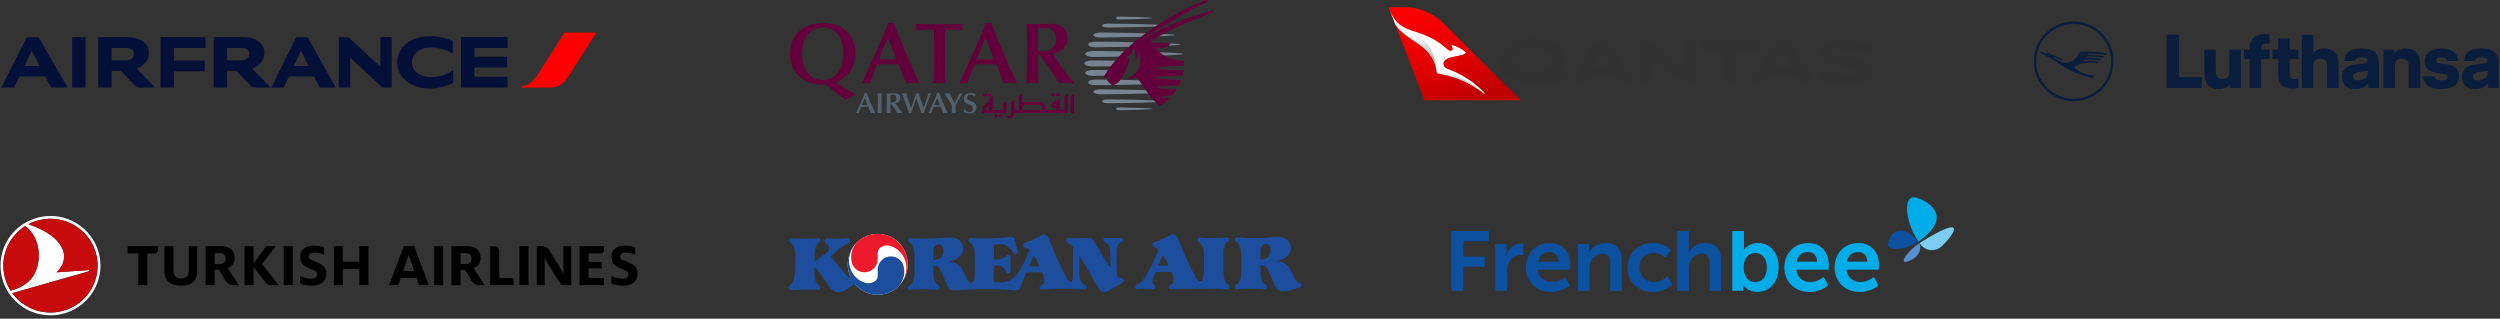 <svg width="557" height="71" viewBox="0 0 557 71" fill="none" xmlns="http://www.w3.org/2000/svg">
<rect x="0" y="0" width="557" height="71" fill="#333333" stroke="none"/>
<path d="M125.743 7.244L119.788 16.665C119.005 17.904 117.732 19.098 116.196 19.225V19.515H122.82C124.578 19.515 125.861 18.263 126.729 16.885L132.844 7.244H125.744H125.743Z" fill="#FF0000"/>
<path d="M16.073 19.515V8.279H19.071V19.515H16.073ZM85.219 19.515L78.014 12.843V19.515H75.483V8.279H77.633L84.742 14.846V8.279H87.273V19.515H85.219ZM100.885 11.904C99.531 11.174 98.005 10.584 95.982 10.584C93.566 10.584 91.764 11.95 91.764 13.85C91.764 15.796 93.598 17.175 95.96 17.175C97.91 17.175 99.455 16.63 100.981 15.668V18.448C99.635 19.178 97.846 19.722 95.833 19.722C91.723 19.722 88.49 17.429 88.49 13.85C88.49 10.328 91.785 8.069 95.822 8.069C97.729 8.069 99.455 8.463 100.885 9.101V11.904ZM35.756 19.515V8.279H45.777V10.688H38.754V13.48H45.619V15.889H38.754V19.515H35.756V19.515ZM102.698 19.515V8.279H113.101V10.688H105.696V12.635H112.984V15.043H105.696V17.106H113.069V19.515H102.698ZM56.191 15.298L60.333 19.515H57.134C56.424 19.515 55.958 19.272 55.587 18.877L52.769 15.888C52.736 15.857 52.698 15.832 52.656 15.816C52.614 15.801 52.57 15.794 52.526 15.796H50.608V19.515H47.61V8.279H54.105C57.473 8.279 58.893 9.936 58.893 11.765C58.893 13.897 57.155 14.914 56.191 15.298ZM53.798 13.445C54.983 13.445 55.555 12.785 55.555 12.043C55.555 11.302 55.047 10.688 53.798 10.688H50.608V13.445H53.798ZM30.458 15.299L34.6 19.515H31.402C30.692 19.515 30.225 19.271 29.855 18.877L27.037 15.888C27.004 15.857 26.965 15.832 26.924 15.816C26.882 15.8 26.838 15.794 26.793 15.796H24.876V19.515H21.878V8.279H28.372C31.74 8.279 33.161 9.936 33.161 11.765C33.161 13.897 31.423 14.915 30.458 15.299ZM28.065 13.445C29.252 13.445 29.824 12.785 29.824 12.043C29.824 11.302 29.315 10.688 28.065 10.688H24.876V13.445H28.065ZM11.379 19.515L10.066 17.047H4.324L3.127 19.515H0.267L5.988 8.29H8.594L15.078 19.515H11.379ZM5.468 14.707H8.816L7.078 11.278L5.468 14.707ZM71.245 19.515L69.963 17.047H64.371L63.216 19.515H60.429L66.001 8.29H68.533L74.836 19.515H71.245ZM65.493 14.707H68.756L67.061 11.278L65.493 14.707Z" fill="#051039"/>
<g clip-path="url(#clip0_370_482)">
<path fill-rule="evenodd" clip-rule="evenodd" d="M338.841 22.36L321.62 5.218C319.329 2.946 316.215 1.598 312.974 1.598H309.376L309.645 2.29L310.844 5.395L317.36 22.36H338.841Z" fill="url(#paint0_linear_370_482)"/>
<path fill-rule="evenodd" clip-rule="evenodd" d="M320.057 15.928C320.093 16.176 320.291 16.388 320.542 16.424C324.11 16.972 327.572 18.422 330.585 20.811C330.602 20.829 330.62 20.829 330.657 20.829C330.675 20.829 330.711 20.811 330.729 20.794C330.765 20.758 330.765 20.687 330.729 20.652C328.648 18.494 326.084 16.76 323.232 15.628L322.353 15.274C321.905 15.097 321.6 14.654 321.6 14.159C321.654 12.319 326.066 12.69 326.514 11.806L326.585 11.647C325.67 10.886 324.594 10.303 323.411 9.983C323.393 10.037 323.374 10.248 323.608 10.637C323.877 11.063 323.321 11.735 322.514 11.009L322.442 10.957C316.489 5.543 312.005 8.346 309.638 2.278L310.839 5.372C313.188 9.335 319.375 9.754 320.057 15.928Z" fill="white"/>
<path fill-rule="evenodd" clip-rule="evenodd" d="M323.606 10.63C323.694 10.77 323.694 10.951 323.622 11.09C323.547 11.233 323.396 11.332 323.196 11.332V12.78C323.842 12.603 324.578 12.479 325.187 12.355V11.541C325.187 11.541 324.198 11.604 323.606 10.63Z" fill="url(#paint1_linear_370_482)"/>
<path fill-rule="evenodd" clip-rule="evenodd" d="M321.259 16.549C324.559 17.166 327.77 18.583 330.567 20.794C324.309 15.54 321.474 16.477 321.259 16.548L321.259 16.549Z" fill="url(#paint2_linear_370_482)"/>
<path fill-rule="evenodd" clip-rule="evenodd" d="M309.638 2.288L310.84 5.384C313.189 9.347 319.376 9.772 320.058 15.946C319.358 8.056 315.861 9.224 312.095 5.65C311.126 4.96 310.302 3.969 309.638 2.288Z" fill="url(#paint3_linear_370_482)"/>
<path fill-rule="evenodd" clip-rule="evenodd" d="M334.25 13.456C334.25 10.611 337.171 8.419 341.505 8.419C345.82 8.419 348.76 10.611 348.76 13.347C348.76 14.562 348.208 15.576 347.161 16.41H349.733L349.126 17.442C348.74 18.095 348.263 18.493 347.234 18.47L341.376 18.493C337.022 18.493 334.249 16.265 334.249 13.457L334.25 13.456ZM341.487 16.21C343.855 16.21 345.876 15.05 345.876 13.456C345.876 11.861 343.874 10.701 341.486 10.701C339.116 10.701 337.096 11.861 337.096 13.456C337.096 15.05 339.116 16.21 341.486 16.21H341.487ZM353.667 16.652L352.58 18.469H349.732L354.49 10.376C354.857 9.741 355.408 9.234 356.474 9.125H357.539C358.623 9.234 359.155 9.724 359.523 10.376L364.28 18.469H361.378L360.258 16.652H353.667ZM359.246 14.835L357.135 11.064C357.079 10.974 357.042 10.955 356.969 10.955C356.895 10.955 356.858 10.974 356.804 11.064L354.711 14.835H359.246ZM377.921 18.469H375.299L367.903 12.35V18.469H365.267V9.125H366.905C367.714 9.234 368.136 9.452 368.595 9.832L375.285 15.358V9.125H377.921V18.469ZM386.885 18.469H384.248V11.201H378.976V9.125H392.157V11.201H386.885M393.739 16.652L392.692 18.469H389.845L394.602 10.376C394.969 9.741 395.52 9.234 396.586 9.125H397.651C398.734 9.234 399.267 9.724 399.634 10.376L404.391 18.469H401.49L400.33 16.652H393.739ZM399.377 14.835L397.266 11.064C397.21 10.974 397.173 10.955 397.1 10.955C397.026 10.955 396.989 10.974 396.935 11.064L394.842 14.835H399.378H399.377ZM405.053 17.75L405.696 15.739C407.532 16.319 409.479 16.554 411.243 16.554C414.126 16.554 414.842 16.228 414.842 15.866C414.842 15.72 414.75 15.611 414.511 15.539C414.218 15.449 413.428 15.286 411.058 14.905C408.451 14.489 407.256 14.271 406.394 13.872C405.531 13.474 404.997 12.839 404.997 11.915C404.997 11.209 405.346 10.648 405.916 10.194C406.926 9.433 408.634 9.125 410.489 9.125C412.895 9.125 414.915 9.325 417.156 9.868L417.358 9.923L416.826 11.88C414.328 11.354 412.932 11.209 411.022 11.173C409.681 11.155 408.763 11.263 408.267 11.409C407.991 11.498 407.881 11.625 407.881 11.77C407.881 11.916 407.973 12.024 408.249 12.115C408.543 12.205 409.039 12.333 411.61 12.73C414.383 13.184 415.302 13.365 416.073 13.654C417.12 14.053 417.745 14.778 417.745 15.684C417.745 16.825 416.845 17.678 415.283 18.148C414.328 18.439 413.024 18.601 411.573 18.601C409.277 18.619 406.853 18.329 405.292 17.822L405.053 17.75Z" fill="#323232"/>
</g>
<g clip-path="url(#clip1_370_482)">
<path fill-rule="evenodd" clip-rule="evenodd" d="M193.292 23.404C193.09 23.417 192.894 23.429 192.693 23.429C192.465 23.429 192.246 23.41 192.017 23.404L192.678 21.816L193.292 23.404ZM194.028 25.202C194.145 25.196 194.327 25.164 194.508 25.164C194.691 25.164 194.919 25.196 195.017 25.202C194.724 24.576 194.294 23.603 194.048 23.04C193.814 22.499 193.422 21.595 193.111 20.713C193.038 20.732 192.973 20.745 192.903 20.745C192.823 20.745 192.759 20.731 192.685 20.713C192.529 21.241 192.151 22.081 191.494 23.538L190.74 25.202C190.829 25.189 190.922 25.164 191.033 25.164C191.136 25.164 191.26 25.189 191.344 25.202C191.449 24.834 191.656 24.299 191.865 23.802C192.125 23.788 192.385 23.776 192.647 23.776C192.926 23.776 193.2 23.788 193.481 23.802L193.754 24.488L194.028 25.202Z" fill="#53616F"/>
<path d="M195.587 22.267C195.587 23.369 195.587 24.434 195.516 25.201C195.659 25.195 195.843 25.164 195.986 25.164C196.134 25.164 196.29 25.195 196.44 25.201C196.389 24.68 196.376 23.982 196.376 23.022C196.376 22.37 196.376 21.255 196.448 20.777C196.29 20.797 196.13 20.816 195.986 20.816C195.888 20.816 195.647 20.791 195.523 20.777C195.587 21.401 195.587 21.861 195.587 22.267Z" fill="#53616F"/>
<path fill-rule="evenodd" clip-rule="evenodd" d="M199.459 23.01C200.05 22.901 200.592 22.531 200.592 21.816C200.592 21.544 200.487 21.281 200.294 21.093C200.013 20.829 199.693 20.777 199.272 20.777C199.121 20.777 198.365 20.809 198.196 20.809C197.865 20.809 197.694 20.79 197.545 20.777C197.592 21.609 197.592 21.698 197.592 22.545C197.592 23.788 197.583 23.931 197.533 25.201C197.676 25.183 197.832 25.164 197.982 25.164C198.145 25.164 198.287 25.189 198.416 25.201C198.416 25.034 198.391 24.202 198.391 24.014V23.099H198.549C198.9 23.588 199.304 24.156 199.635 24.666C199.733 24.813 199.876 25.052 199.973 25.201C200.169 25.176 200.247 25.164 200.501 25.164C200.735 25.164 200.898 25.184 201.081 25.201C200.671 24.693 200.496 24.467 199.982 23.75C199.883 23.617 199.741 23.404 199.643 23.267L199.459 23.01ZM198.391 21.127C198.488 21.119 198.731 21.094 198.855 21.094C199.069 21.094 199.284 21.127 199.459 21.256C199.687 21.425 199.733 21.656 199.733 21.928C199.733 22.347 199.492 22.818 198.843 22.818C198.671 22.818 198.515 22.804 198.392 22.796V21.127H198.391Z" fill="#53616F"/>
<path d="M202.85 23.692C202.545 22.797 202.119 21.539 201.918 20.778C201.754 20.803 201.613 20.817 201.462 20.817C201.306 20.817 201.083 20.791 200.954 20.778C201.22 21.474 201.449 22.093 201.625 22.583C201.925 23.423 202.119 24.003 202.355 24.712L202.518 25.202C202.608 25.183 202.713 25.164 202.785 25.164C202.857 25.164 202.922 25.176 203.032 25.202C203.136 24.866 203.26 24.454 203.352 24.19C203.605 23.455 203.638 23.351 203.97 22.435L204.164 21.9C204.237 22.107 204.361 22.435 204.432 22.642C204.504 22.842 204.837 23.828 204.913 24.047C205.019 24.337 205.044 24.422 205.285 25.201C205.346 25.194 205.466 25.163 205.565 25.163C205.656 25.163 205.728 25.183 205.826 25.201C206.074 24.433 206.101 24.356 206.463 23.323C206.821 22.317 207.042 21.744 207.434 20.776C207.335 20.802 207.239 20.816 207.14 20.816C207.016 20.816 206.912 20.795 206.841 20.776C206.607 21.614 206.488 22.021 206.302 22.576C205.994 23.478 205.956 23.582 205.768 24.074C205.56 23.518 205.358 22.957 205.17 22.39C205.066 22.081 204.668 20.79 204.662 20.778C204.571 20.797 204.505 20.817 204.376 20.817C204.26 20.817 204.175 20.791 204.09 20.778C203.894 21.564 203.203 23.461 203.14 23.635L202.976 24.055L202.85 23.692Z" fill="#53616F"/>
<path fill-rule="evenodd" clip-rule="evenodd" d="M209.416 23.404C209.215 23.417 209.02 23.429 208.818 23.429C208.591 23.429 208.369 23.41 208.142 23.404L208.806 21.816L209.416 23.404ZM210.153 25.202C210.271 25.196 210.451 25.164 210.635 25.164C210.816 25.164 211.045 25.196 211.141 25.202C210.85 24.576 210.42 23.603 210.174 23.04C209.939 22.499 209.545 21.595 209.234 20.713C209.164 20.732 209.099 20.745 209.027 20.745C208.951 20.745 208.882 20.731 208.812 20.713C208.656 21.241 208.278 22.081 207.62 23.538L206.866 25.202C206.955 25.189 207.048 25.164 207.156 25.164C207.263 25.164 207.385 25.189 207.472 25.202C207.575 24.834 207.785 24.299 207.993 23.802C208.251 23.788 208.513 23.776 208.773 23.776C209.053 23.776 209.326 23.788 209.606 23.802L209.88 24.488L210.153 25.202Z" fill="#53616F"/>
<path d="M212.885 23.473C212.885 23.416 212.924 23.345 212.969 23.267C213.243 22.802 213.497 22.318 213.789 21.855C213.887 21.698 214.362 20.951 214.46 20.777C214.388 20.803 214.317 20.816 214.186 20.816C214.043 20.816 213.911 20.796 213.807 20.777C213.338 21.796 213.235 22.016 212.683 22.956C212.129 21.996 211.881 21.487 211.543 20.777C211.354 20.809 211.164 20.816 211.009 20.816C210.865 20.816 210.716 20.803 210.476 20.777C210.812 21.339 211.366 22.228 211.699 22.795L212.081 23.455C212.081 23.853 212.062 24.699 212.043 25.201C212.166 25.189 212.348 25.164 212.478 25.164C212.628 25.164 212.779 25.189 212.929 25.201C212.903 24.602 212.883 24.255 212.883 23.711V23.473" fill="#53616F"/>
<path d="M214.837 24.235C214.804 24.544 214.797 24.627 214.685 24.963C214.92 25.08 215.344 25.293 215.903 25.293C217.094 25.293 217.553 24.539 217.553 23.882C217.553 23.7 217.508 23.319 217.237 23.029C217.048 22.823 216.852 22.751 216.352 22.558C215.779 22.339 215.446 22.21 215.446 21.739C215.446 21.357 215.701 21.042 216.215 21.042C216.623 21.042 216.97 21.235 217.067 21.604H217.156C217.216 21.358 217.229 21.308 217.359 20.989C217.041 20.849 216.753 20.726 216.278 20.726C215.1 20.726 214.76 21.449 214.76 22.017C214.76 22.552 214.95 22.881 215.581 23.16C215.764 23.237 216.071 23.353 216.254 23.431C216.378 23.481 216.787 23.662 216.787 24.172C216.787 24.637 216.449 24.979 215.934 24.979C215.551 24.979 215.223 24.881 214.926 24.237H214.837" fill="#53616F"/>
<path fill-rule="evenodd" clip-rule="evenodd" d="M178.674 12.315C178.674 7.439 181.31 6.122 183.303 6.122C186.507 6.122 187.893 8.755 187.893 11.562C187.893 13.165 187.699 14.676 186.896 15.896C186.097 17.114 184.77 17.85 183.323 17.85C179.709 17.848 178.674 14.444 178.674 12.315ZM188.4 22.281C188.984 21.875 189.901 21.372 190.567 21.081L186.154 18.371C188.868 17.424 190.567 15.024 190.567 11.753C190.567 7.109 186.992 5.137 183.341 5.137C179.399 5.137 176 7.302 176 12.219C176 13.262 176.234 15.237 177.872 16.881C179.573 18.586 181.584 18.837 183.282 18.837C183.497 18.837 183.713 18.837 183.926 18.817L188.4 22.281Z" fill="#63003C"/>
<path fill-rule="evenodd" clip-rule="evenodd" d="M199.676 13.165C199.07 13.205 198.484 13.244 197.88 13.244C197.195 13.244 196.531 13.186 195.85 13.165L197.841 8.406L199.676 13.165ZM201.884 18.566C202.235 18.545 202.781 18.448 203.329 18.448C203.877 18.448 204.559 18.545 204.853 18.566C203.972 16.688 202.685 13.766 201.941 12.081C201.24 10.456 200.068 7.747 199.13 5.095C198.915 5.155 198.719 5.194 198.504 5.194C198.27 5.194 198.074 5.155 197.86 5.095C197.391 6.684 196.26 9.199 194.286 13.57L192.021 18.565C192.297 18.526 192.567 18.446 192.901 18.446C193.213 18.446 193.584 18.525 193.839 18.565C194.151 17.462 194.778 15.853 195.401 14.364C196.183 14.326 196.964 14.287 197.745 14.287C198.583 14.287 199.405 14.325 200.244 14.364L201.063 16.416L201.884 18.566Z" fill="#63003C"/>
<path d="M210.549 8.755C210.549 8.018 210.57 7.285 210.588 6.587C211.934 6.587 213.322 6.609 214.474 6.724C214.414 6.413 214.375 6.24 214.375 6.027C214.375 5.871 214.414 5.619 214.474 5.292C212.599 5.387 210.88 5.408 209.259 5.408C207.756 5.408 205.587 5.387 204.045 5.292C204.105 5.523 204.142 5.774 204.142 6.008C204.142 6.239 204.105 6.491 204.045 6.724C205.041 6.626 206.917 6.587 207.093 6.587H208.069C208.089 7.343 208.108 8.019 208.108 8.735L208.128 14.134C208.128 15.606 208.01 17.097 207.932 18.568C208.635 18.491 208.928 18.45 209.26 18.45C209.493 18.45 210.121 18.509 210.687 18.568C210.628 18.026 210.55 17.387 210.55 15.915V8.755" fill="#63003C"/>
<path fill-rule="evenodd" clip-rule="evenodd" d="M221.419 13.165C220.812 13.205 220.226 13.244 219.622 13.244C218.939 13.244 218.274 13.186 217.589 13.165L219.582 8.406L221.419 13.165ZM223.625 18.566C223.975 18.545 224.523 18.448 225.07 18.448C225.617 18.448 226.299 18.545 226.591 18.566C225.712 16.688 224.427 13.766 223.682 12.081C222.981 10.456 221.809 7.747 220.871 5.095C220.654 5.155 220.459 5.194 220.245 5.194C220.012 5.194 219.816 5.155 219.6 5.095C219.132 6.684 218.001 9.199 216.027 13.57L213.764 18.565C214.037 18.526 214.309 18.446 214.641 18.446C214.954 18.446 215.323 18.525 215.58 18.565C215.894 17.462 216.518 15.853 217.142 14.364C217.921 14.326 218.702 14.287 219.484 14.287C220.325 14.287 221.144 14.325 221.985 14.364L222.805 16.416L223.625 18.566Z" fill="#63003C"/>
<path fill-rule="evenodd" clip-rule="evenodd" d="M234.458 11.987C236.234 11.657 237.854 10.554 237.854 8.405C237.854 7.592 237.541 6.799 236.956 6.239C236.118 5.446 235.159 5.292 233.89 5.292C233.442 5.292 231.177 5.387 230.668 5.387C229.673 5.387 229.165 5.329 228.714 5.292C228.851 7.787 228.851 8.059 228.851 10.594C228.851 14.328 228.831 14.753 228.675 18.567C229.105 18.508 229.573 18.448 230.021 18.448C230.509 18.448 230.939 18.526 231.331 18.567C231.331 18.062 231.253 15.567 231.253 15.005V12.258H231.72C232.775 13.727 233.986 15.431 234.983 16.96C235.274 17.406 235.706 18.121 235.999 18.567C236.585 18.49 236.819 18.448 237.58 18.448C238.283 18.448 238.771 18.508 239.317 18.567C238.087 17.038 237.56 16.36 236.018 14.212C235.726 13.806 235.295 13.167 235.002 12.761L234.458 11.987ZM231.255 6.335C231.547 6.317 232.269 6.239 232.641 6.239C233.286 6.239 233.93 6.335 234.458 6.722C235.141 7.226 235.276 7.921 235.276 8.733C235.276 9.991 234.555 11.405 232.602 11.405C232.094 11.405 231.625 11.366 231.256 11.347V6.335H231.255Z" fill="#63003C"/>
<path d="M263.647 12.023C263.647 12.147 261.879 12.264 259.358 12.363C258.913 12.111 258.573 11.86 258.327 11.644C261.386 11.752 263.647 11.883 263.647 12.023Z" fill="#77838F"/>
<path d="M261.835 7.801C261.835 7.904 260.351 8.003 258.235 8.086C258.54 7.909 258.853 7.733 259.178 7.555C260.78 7.63 261.835 7.713 261.835 7.801Z" fill="#77838F"/>
<path d="M246.052 16.884C245.072 16.895 244.212 16.9 243.539 16.9C242.574 16.9 241.791 16.606 241.791 16.238C241.791 15.875 242.574 15.581 243.539 15.581C244.398 15.581 245.558 15.59 246.887 15.607C246.373 16.343 246.127 16.785 246.105 16.811C246.09 16.832 246.072 16.858 246.052 16.884Z" fill="#77838F"/>
<path d="M246.58 17.769C246.906 18.155 247.215 18.481 247.63 18.836C247.63 18.836 247.786 19.058 248.261 18.867C248.743 18.674 249.153 18.406 249.616 17.793C250.963 17.815 252.396 17.846 253.803 17.878C253.92 18.044 254.154 18.389 254.445 18.817C250.52 18.918 246.26 18.978 244.078 18.978C243.168 18.978 242.431 18.698 242.431 18.355C242.431 18.013 243.166 17.733 244.078 17.733C244.742 17.733 245.597 17.738 246.579 17.75C246.576 17.759 246.58 17.769 246.58 17.769Z" fill="#77838F"/>
<path d="M245.062 21.013C244.256 21.013 243.603 20.766 243.603 20.463C243.603 20.159 244.256 19.912 245.062 19.912C247.197 19.912 251.571 19.977 255.318 20.082C255.498 20.338 255.679 20.594 255.852 20.827C251.992 20.938 247.299 21.013 245.062 21.013Z" fill="#77838F"/>
<path d="M257.506 22.775C254.36 22.912 248.951 23.004 246.702 23.004C246.069 23.004 245.556 22.809 245.556 22.572C245.556 22.334 246.07 22.14 246.702 22.14C248.853 22.14 253.9 22.221 257.087 22.35C257.231 22.502 257.372 22.645 257.506 22.775Z" fill="#77838F"/>
<path d="M249.297 23.944C251.152 23.944 256.803 24.084 256.803 24.251C256.803 24.423 251.152 24.558 249.297 24.558C248.934 24.558 248.643 24.423 248.643 24.251C248.643 24.084 248.935 23.944 249.297 23.944Z" fill="#77838F"/>
<path d="M249.317 12.623C246.983 12.662 244.887 12.685 243.539 12.685C242.574 12.685 241.791 12.388 241.791 12.024C241.791 11.659 242.574 11.362 243.539 11.362C245.106 11.362 247.677 11.393 250.466 11.444C250.051 11.85 249.668 12.244 249.317 12.623Z" fill="#77838F"/>
<path d="M260.777 9.671C262.146 9.744 263.006 9.824 263.006 9.908C263.006 10.001 261.965 10.089 260.351 10.169C260.697 9.91 260.771 9.686 260.777 9.671Z" fill="#77838F"/>
<path d="M244.078 10.53C243.168 10.53 242.431 10.25 242.431 9.908C242.431 9.566 243.166 9.285 244.078 9.285C245.942 9.285 249.326 9.33 252.72 9.406C252.304 9.753 251.908 10.097 251.536 10.436C248.557 10.494 245.726 10.53 244.078 10.53Z" fill="#77838F"/>
<path d="M254.221 8.211C250.75 8.298 246.991 8.352 245.061 8.352C244.255 8.352 243.602 8.106 243.602 7.802C243.602 7.498 244.255 7.25 245.061 7.25C247.19 7.25 251.553 7.317 255.295 7.422C255.109 7.555 254.919 7.691 254.73 7.831C254.558 7.957 254.388 8.085 254.221 8.211Z" fill="#77838F"/>
<path d="M246.702 6.124C246.069 6.124 245.556 5.931 245.556 5.691C245.556 5.452 246.07 5.259 246.702 5.259C249.087 5.259 255.042 5.361 258.063 5.512C257.871 5.637 257.679 5.767 257.483 5.896C254.333 6.032 248.944 6.124 246.702 6.124Z" fill="#77838F"/>
<path d="M243.359 14.805C242.376 14.805 241.578 14.505 241.578 14.13C241.578 13.76 242.376 13.46 243.359 13.46C244.594 13.46 246.438 13.478 248.527 13.509C248.133 13.966 247.793 14.389 247.501 14.769C245.841 14.791 244.387 14.805 243.359 14.805Z" fill="#77838F"/>
<path d="M248.643 4.012C248.643 3.841 248.934 3.705 249.297 3.705C251.152 3.705 256.803 3.841 256.803 4.012C256.803 4.18 251.152 4.319 249.297 4.319C248.935 4.319 248.643 4.18 248.643 4.012Z" fill="#77838F"/>
<path d="M263.833 13.634C263.847 13.968 263.844 14.302 263.828 14.627C260.538 14.755 257.422 14.953 257.422 15.173C257.422 15.389 260.47 15.585 263.72 15.713C263.662 16.084 263.588 16.45 263.497 16.806C260.294 16.937 257.322 17.128 257.322 17.343C257.322 17.55 260.096 17.736 263.172 17.866C263.029 18.254 262.87 18.632 262.689 18.995C260.051 19.12 257.869 19.288 257.869 19.471C257.869 19.642 259.775 19.801 262.177 19.922C262.044 20.14 261.901 20.355 261.755 20.556C261.599 20.776 261.43 20.992 261.248 21.206C259.746 21.321 258.717 21.447 258.717 21.586C258.717 21.703 259.455 21.814 260.592 21.913C259.97 22.523 259.237 23.092 258.373 23.587C258.373 23.587 257.352 22.718 256.515 21.703C255.765 20.798 254.178 18.414 253.8 17.879C253.426 17.344 253.181 17.187 252.744 17.344C252.157 17.549 251.473 17.654 251.263 17.654C251.053 17.654 250.937 17.572 251.291 17.433C251.64 17.294 253.026 16.644 253.706 15.305C254.474 13.798 253.799 11.714 253.799 11.714C253.543 12.827 252.959 13.243 252.959 13.243C253.147 12.21 252.941 11.272 252.426 10.614L252.138 11.923C252.138 11.923 251.958 11.914 251.513 12.284C251.068 12.656 250.946 13.197 250.946 13.197C251.297 13.336 251.717 12.989 251.717 12.989C251.18 14.982 250.41 16.604 249.846 17.462C249.284 18.32 248.821 18.643 248.258 18.868C247.783 19.058 247.627 18.838 247.627 18.838C247.212 18.482 246.903 18.156 246.577 17.77C246.577 17.77 246.552 17.725 246.639 17.727C246.872 17.73 247.284 17.336 247.375 17.175C247.478 16.989 247.467 16.847 247.413 16.837C247.364 16.827 247.275 16.975 246.829 17.256C246.384 17.534 246.18 17.339 246.033 17.185C245.918 17.062 246.029 16.909 246.103 16.812C246.17 16.728 248.517 12.39 254.73 7.832C262.871 1.858 268.068 0.247 268.365 0.13C268.562 0.053 268.884 -0.048 268.956 0.026C269.038 0.109 269.076 0.176 269.066 0.274C269.056 0.37 269.002 0.421 268.627 0.584C265.502 1.949 261.855 4.223 259.782 5.547C257.233 6.778 254.8 8.535 254.71 8.576C254.514 8.697 254.659 8.872 254.778 8.8C259.082 5.962 264.132 4.031 269.706 2.447C269.973 2.37 270.119 2.37 270.163 2.431C270.212 2.495 270.234 2.568 270.241 2.65C270.248 2.751 270.164 2.805 269.935 2.894C263.945 5.099 259.529 7.146 256.688 9.04C256.688 9.04 256.394 9.216 256.391 9.42C256.39 9.497 256.55 9.506 256.55 9.506C257.972 9.531 259.872 9.616 260.776 9.667C260.776 9.667 260.646 10.121 259.78 10.486C259.111 10.768 258.495 10.722 257.881 10.728C257.743 10.725 257.63 10.861 257.739 11.007C257.795 11.079 259.098 13.158 263.833 13.634Z" fill="#63003C"/>
<path d="M220.422 24.505H219.619C219.619 24.505 219.51 24.017 219.8 23.827C220.092 23.638 220.422 23.493 220.422 23.493V24.505ZM224.23 22.673C224.23 22.673 223.742 22.951 223.433 23.223C223.125 23.493 223.497 23.596 223.497 23.596V24.505H221.166V21.322C221.166 21.322 220.318 22.096 220.239 22.199C220.158 22.309 220.44 22.408 220.44 22.408L220.393 22.709C220.393 22.709 220.055 22.883 219.644 23.159C219.236 23.43 218.933 23.776 218.933 24.017C218.933 24.256 218.831 25.203 218.831 25.203H224.231V22.673H224.23ZM219.408 21.508C219.674 21.508 219.862 21.404 219.862 21.195C219.862 20.984 219.735 20.837 219.408 20.837C219.116 20.837 219.038 20.964 219.038 21.195C219.039 21.427 219.138 21.508 219.408 21.508ZM220.401 21.508C220.671 21.508 220.851 21.404 220.851 21.195C220.851 20.984 220.728 20.837 220.401 20.837C220.108 20.837 220.031 20.964 220.031 21.195C220.031 21.427 220.132 21.508 220.401 21.508ZM221.905 25.475C221.616 25.475 221.534 25.6 221.534 25.831C221.534 26.06 221.638 26.144 221.905 26.144C222.171 26.144 222.36 26.041 222.36 25.831C222.36 25.619 222.237 25.475 221.905 25.475ZM222.938 25.475C222.647 25.475 222.567 25.6 222.567 25.831C222.567 26.06 222.672 26.144 222.938 26.144C223.208 26.144 223.392 26.041 223.392 25.831C223.392 25.619 223.269 25.475 222.938 25.475ZM234.572 21.447C234.84 21.447 235.026 21.344 235.026 21.134C235.026 20.925 234.903 20.777 234.572 20.777C234.283 20.777 234.204 20.903 234.204 21.134C234.204 21.367 234.306 21.447 234.572 21.447ZM235.603 21.447C235.869 21.447 236.055 21.344 236.055 21.134C236.055 20.925 235.93 20.777 235.603 20.777C235.311 20.777 235.232 20.903 235.232 21.134C235.233 21.367 235.334 21.447 235.603 21.447ZM238.45 21.533C238.305 21.658 238.348 21.808 238.532 21.786V25.207H239.297V20.948C239.297 20.947 238.593 21.408 238.45 21.533ZM235.376 23.452H234.882C234.882 23.181 235.376 23.032 235.376 23.032V23.452ZM232.116 24.017C232.116 24.141 232.11 24.343 232.105 24.505H227.783V23.752C227.896 23.463 228.087 23.429 228.382 23.429H231.539C232.222 23.429 232.116 23.783 232.116 24.017ZM237.17 21.784V24.506H236.141V22.034C236.141 22.034 235.93 22.114 235.642 22.241C235.357 22.368 234.322 22.784 234.322 23.347V23.998H235.374V24.506H232.873C232.877 24.387 232.878 24.211 232.878 23.954C232.878 23.142 232.181 22.701 231.559 22.701H228.669C228.164 22.701 227.919 22.823 227.781 22.961V20.865C227.781 20.865 227.331 21.179 226.998 21.428C226.668 21.679 226.998 21.847 226.998 21.847V24.508H226.051L226.029 22.225C226.029 22.225 225.372 22.702 225.183 22.848C224.998 22.992 225.101 23.121 225.307 23.121C225.307 23.121 225.269 24.808 225.269 25.205C225.269 25.606 224.938 26.063 224.234 25.855C224.234 25.855 224.01 25.896 224.196 26.064C224.381 26.23 224.604 26.356 224.853 26.356C225.101 26.356 226.01 26.185 226.01 25.205H237.93V20.948C237.93 20.948 237.23 21.408 237.086 21.533C236.941 21.654 236.982 21.803 237.17 21.784Z" fill="#63003C"/>
</g>
<g clip-path="url(#clip2_370_482)">
<path d="M8.306 59.429C9.239 55.944 8.175 52.293 5.63 50.358C2.163 52.54 0.164 56.642 0.886 60.917C1.124 62.33 1.64 63.628 2.365 64.766C5.076 64.016 7.459 62.595 8.306 59.429ZM12.985 69.486C18.706 68.53 22.564 63.144 21.603 57.458C20.803 52.724 16.922 49.274 12.345 48.798C11.421 48.701 10.466 48.727 9.504 48.887C8.363 49.078 7.299 49.447 6.33 49.958C11.372 51.658 14.083 54.243 14.271 56.892C14.364 58.527 13.599 59.71 12.595 60.674L19.725 60.179C19.927 60.165 19.99 60.399 19.746 60.468L2.739 65.317C4.47 67.688 7.159 69.265 10.145 69.575C11.068 69.672 12.023 69.647 12.985 69.486ZM12.411 48.175C18.011 48.755 22.379 53.461 22.381 59.183C22.384 65.297 17.399 70.257 11.249 70.258C5.099 70.261 0.112 65.306 0.11 59.191C0.108 53.075 5.092 48.116 11.242 48.114C11.636 48.114 12.026 48.136 12.411 48.175Z" fill="white"/>
<path d="M0.886 60.917C1.124 62.33 1.639 63.628 2.365 64.766C5.075 64.016 7.458 62.595 8.306 59.429C9.238 55.944 8.174 52.293 5.629 50.358C2.163 52.539 0.164 56.643 0.886 60.917ZM21.602 57.457C22.564 63.144 18.706 68.53 12.984 69.485C12.022 69.647 11.068 69.671 10.143 69.575C7.159 69.265 4.469 67.687 2.739 65.316L19.745 60.468C19.99 60.398 19.926 60.165 19.725 60.179L12.595 60.674C13.599 59.71 14.363 58.527 14.271 56.892C14.083 54.243 11.372 51.658 6.329 49.958C7.298 49.447 8.362 49.078 9.503 48.887C10.466 48.727 11.42 48.701 12.344 48.797C16.921 49.274 20.802 52.724 21.602 57.457Z" fill="#C70A0C"/>
<path d="M80.057 63.529V59.888H76.386V63.529H74.371V54.857H76.386V58.312H80.057V54.857H82.087V63.529H80.057Z" fill="black"/>
<path d="M36.629 54.857V60.286C36.629 60.886 36.718 61.406 36.893 61.828C37.067 62.246 37.32 62.594 37.644 62.862C37.97 63.132 38.365 63.332 38.815 63.455C39.273 63.58 39.79 63.644 40.351 63.644C40.911 63.644 41.423 63.58 41.871 63.455C42.312 63.332 42.688 63.133 42.99 62.865C43.291 62.597 43.527 62.249 43.692 61.83C43.859 61.409 43.942 60.89 43.942 60.286V54.857H42.057V60.228C42.057 60.775 41.92 61.217 41.651 61.541C41.376 61.872 40.938 62.039 40.351 62.039C39.773 62.039 39.339 61.872 39.059 61.543C38.784 61.219 38.645 60.777 38.645 60.228V54.857H36.629Z" fill="black"/>
<path d="M30.817 63.53V56.477H28.447V54.857H35.215V55.634C35.215 56.099 34.836 56.477 34.368 56.477H32.832V63.53H30.817Z" fill="black"/>
<path d="M63.205 54.856H65.221V63.528H63.205V54.856Z" fill="black"/>
<path d="M56.494 59.485L56.562 59.572L59.136 62.87C59.464 63.29 59.958 63.532 60.493 63.532H62.098L58.41 58.867L58.355 58.798L58.41 58.73L61.442 54.855H59.344L56.564 58.592L56.494 58.683L56.493 58.526V54.855H54.477V63.527H56.493V59.64L56.494 59.485Z" fill="black"/>
<path d="M47.82 58.826H48.995C49.418 58.826 49.74 58.71 49.953 58.483C50.163 58.259 50.27 57.966 50.27 57.615C50.27 57.255 50.166 56.959 49.961 56.735C49.753 56.506 49.428 56.391 48.995 56.391H47.82V58.826ZM51.85 63.528C51.253 63.528 50.691 63.212 50.382 62.705L48.814 60.13H47.82V63.528H45.806V54.857H49.397C50.319 54.857 51.042 55.097 51.544 55.569C52.045 56.04 52.299 56.686 52.299 57.487C52.299 57.894 52.19 58.306 51.975 58.712C51.763 59.112 51.387 59.439 50.856 59.684L50.74 59.737L53.187 63.528H51.85Z" fill="black"/>
<path d="M66.875 63.16V61.498C67.517 61.791 68.343 62.084 69.198 62.084C70.181 62.084 70.68 61.749 70.68 61.107C70.68 60.352 70.011 60.269 68.671 59.696C67.759 59.291 66.89 58.662 66.89 57.209C66.89 55.519 68.187 54.723 69.982 54.723C70.937 54.723 71.749 54.946 72.205 55.114V56.734C71.749 56.525 70.937 56.273 70.124 56.273C69.241 56.273 68.828 56.594 68.828 57.153C68.828 57.74 69.327 57.922 70.224 58.257C71.379 58.83 72.719 59.081 72.719 61.037C72.719 62.727 71.365 63.649 69.554 63.649C68.442 63.649 67.56 63.453 66.875 63.16Z" fill="black"/>
<path d="M129.129 63.529V54.856H134.59V55.643C134.59 56.103 134.214 56.476 133.753 56.476H131.144V58.341H134.074V59.789H131.144V61.91H134.59V63.529H129.129Z" fill="black"/>
<path d="M109.203 63.528V54.856H110.182C110.753 54.856 111.218 55.319 111.218 55.886V61.966H114.435V63.528H109.203Z" fill="black"/>
<path d="M96.728 63.526V54.86H98.743L98.742 63.526H96.728Z" fill="black"/>
<path d="M102.606 58.825H103.781C104.204 58.825 104.526 58.709 104.739 58.483C104.949 58.257 105.056 57.965 105.056 57.614C105.056 57.254 104.952 56.958 104.746 56.733C104.539 56.505 104.214 56.389 103.781 56.389H102.606V58.825ZM106.636 63.526C106.039 63.526 105.476 63.211 105.167 62.704L103.6 60.129H102.606V63.526H100.592V54.856H104.183C105.106 54.856 105.828 55.096 106.331 55.568C106.831 56.039 107.085 56.685 107.085 57.486C107.085 57.893 106.976 58.305 106.761 58.712C106.549 59.11 106.172 59.437 105.643 59.682L105.526 59.736L107.973 63.526H106.636Z" fill="black"/>
<path d="M89.801 60.368L90.592 58.177C90.768 57.684 90.944 57.163 91.061 56.78H91.09C91.193 57.177 91.369 57.67 91.545 58.177L92.307 60.368H89.801ZM92.291 54.855H89.977L86.688 63.528H88.139C88.508 63.528 88.834 63.294 88.949 62.946L89.286 61.928H92.824L93.341 63.528H95.525L92.291 54.855Z" fill="black"/>
<path d="M136.209 63.16V61.498C136.85 61.791 137.677 62.084 138.532 62.084C139.515 62.084 140.014 61.749 140.014 61.107C140.014 60.352 139.344 60.269 138.005 59.696C137.093 59.291 136.223 58.663 136.223 57.209C136.223 55.519 137.52 54.723 139.316 54.723C140.271 54.723 141.083 54.946 141.539 55.114V56.734C141.083 56.525 140.271 56.274 139.458 56.274C138.575 56.274 138.161 56.595 138.161 57.154C138.161 57.74 138.66 57.922 139.558 58.257C140.712 58.83 142.052 59.081 142.052 61.037C142.052 62.727 140.698 63.649 138.888 63.649C137.776 63.649 136.893 63.453 136.209 63.16Z" fill="black"/>
<path d="M119.593 54.857H120.842C121.435 54.857 121.986 55.162 122.3 55.662L124.732 59.548C125.007 59.979 125.325 60.55 125.514 60.953H125.557C125.528 60.563 125.514 60.021 125.514 59.631V54.857H127.28V63.528H125.07L122.112 58.837C121.837 58.406 121.547 57.891 121.344 57.502H121.316C121.33 57.877 121.359 58.323 121.359 58.74V63.528H119.593V54.857Z" fill="black"/>
<path d="M115.732 63.526V54.86H117.747V63.526H115.732Z" fill="black"/>
</g>
<g clip-path="url(#clip3_370_482)">
<path d="M229.268 59.292C229.268 59.292 230.014 57.513 230.332 57.001C230.332 57.001 231.243 58.271 231.565 59.314C231.565 59.314 230.538 59.477 229.268 59.292ZM207.943 57.941V55.937C207.943 55.937 207.964 54.441 209.128 54.441C210.299 54.441 210.152 55.894 210.164 56.078C210.174 56.266 210.099 57.941 207.943 57.941ZM211.592 52.927C211.592 52.927 205.91 53.359 202.845 53.069C202.845 53.069 202.48 52.969 202.38 53.398C202.38 53.398 202.181 53.724 202.501 53.95C202.821 54.176 203.751 54.728 203.751 56.774C203.751 58.821 203.751 60.722 203.751 60.722C203.751 60.722 203.933 62.893 202.46 63.709C202.46 63.709 202.159 63.812 202.319 64.244C202.319 64.244 202.34 64.632 202.765 64.572C203.186 64.508 205.566 64.325 208.831 64.551C208.831 64.551 209.112 64.572 209.19 64.384C209.273 64.205 209.294 64.183 209.294 64.183C209.294 64.183 209.578 63.897 209.15 63.61C208.729 63.324 208.023 62.893 207.964 61.072C207.903 59.249 207.964 59.21 207.964 59.21H208.224C208.224 59.21 209.128 59.126 209.735 60.523C209.735 60.523 210.906 63.384 211.086 63.731C211.269 64.081 211.611 64.816 212.881 64.693C214.15 64.572 220.073 64.14 226.364 64.714C226.364 64.714 227.05 64.817 227.312 64.14C227.312 64.14 228.4 61.174 228.66 60.701C228.66 60.701 230.96 60.641 232.21 60.661C232.21 60.661 232.671 61.46 232.671 62.422C232.671 63.384 231.847 63.61 231.847 63.61C231.847 63.61 231.503 63.751 231.665 64.183C231.665 64.183 231.726 64.593 232.129 64.551C232.53 64.508 236.138 64.162 241.58 64.508C241.58 64.508 241.944 64.654 242.063 64.162C242.063 64.162 242.285 63.773 241.902 63.589C241.902 63.589 240.474 63.263 240.474 60.948C240.474 58.635 240.494 57.001 240.494 57.001C240.494 57.001 241.58 58.575 242.87 60.93C244.161 63.282 244.847 64.286 244.847 64.286C244.847 64.286 245.492 65.555 246.76 64.879C248.029 64.205 249.4 63.426 250.186 62.872C250.186 62.872 250.491 62.73 250.327 62.338L250.208 62.094C250.208 62.094 250.186 61.952 249.764 61.91C249.764 61.91 248.817 62.136 248.795 60.764C248.777 59.395 248.714 57.45 248.795 55.466C248.795 55.466 248.837 54.236 249.945 53.889C249.945 53.889 250.346 53.85 250.166 53.359L250.045 53.111C250.045 53.111 250.045 52.906 249.764 52.949C249.483 52.991 247.91 53.132 246.239 52.991C246.239 52.991 245.875 52.991 245.833 53.398C245.833 53.398 245.734 53.768 246.017 53.889C246.298 54.012 247.284 54.381 247.348 55.955C247.406 57.534 247.427 59.721 247.427 59.721C247.427 59.721 245.128 56.284 243.657 53.645C243.657 53.645 243.417 52.927 242.546 52.991C241.685 53.051 239.605 53.153 238.094 53.008C238.094 53.008 237.67 52.949 237.61 53.44C237.61 53.44 237.489 53.868 237.852 54.052C237.852 54.052 239.062 54.83 239.062 55.096C239.062 55.364 239.039 60.806 239.039 60.806C239.039 60.806 239.143 63.037 238.557 62.75C238.557 62.75 238.215 62.975 237.389 61.439C236.563 59.905 235.494 57.716 233.762 53.458C233.762 53.458 233.397 52.273 232.653 52.273C232.653 52.273 232.21 52.294 231.747 52.556C231.283 52.825 229.811 53.664 228.28 54.115C228.28 54.115 227.877 54.236 227.996 54.646C227.996 54.646 227.938 54.951 228.38 55.12C228.822 55.282 229.206 55.466 229.326 55.689C229.326 55.689 228.864 57.203 228.016 58.762C227.169 60.315 226.083 62.893 222.958 62.893H221.728C221.728 62.893 221.407 62.932 221.407 62.483C221.407 62.034 221.407 59.191 221.407 59.191H222.213C222.213 59.191 223.521 58.903 224.149 60.622C224.149 60.622 224.267 61.153 224.711 60.948C224.711 60.948 225.214 60.888 225.174 60.375C225.135 59.865 225.096 58.472 225.194 57.246C225.194 57.246 225.236 56.877 224.831 56.796C224.831 56.796 224.51 56.633 224.267 56.898C224.026 57.163 223.521 57.796 222.372 57.796C221.226 57.796 221.428 57.796 221.428 57.796V54.728C221.428 54.728 221.407 54.525 221.546 54.504C221.686 54.483 223.442 54.052 224.469 54.889C225.496 55.731 225.56 56.078 225.779 56.386C225.779 56.386 225.98 56.898 226.503 56.552C226.503 56.552 226.908 56.488 226.706 55.854C226.503 55.216 226.445 54.996 226.103 53.398C226.103 53.398 226.04 52.722 225.356 52.786C224.671 52.846 220.38 53.359 216.348 53.03C216.348 53.03 215.926 52.927 215.844 53.38C215.844 53.38 215.661 53.684 216.004 53.97C216.004 53.97 217.191 54.525 217.191 56.651C217.191 58.779 217.191 60.213 217.191 60.213C217.191 60.213 217.395 63.037 216.408 63.037C216.408 63.037 215.983 63.221 215.26 61.767C214.534 60.315 214.494 60.273 214.494 60.273C214.494 60.273 213.909 58.367 211.388 58.288C211.388 58.288 214.875 57.695 214.553 55.035C214.553 55.035 214.494 53.008 211.875 52.927" fill="#1C4E9D"/>
<path d="M259.113 56.857C260.203 58.43 260.346 59.169 260.346 59.169C259.481 59.314 258.05 59.148 258.05 59.148C258.469 58.002 259.113 56.857 259.113 56.857ZM268.246 60.173C268.246 60.173 268.325 62.851 267.338 62.666C267.338 62.666 266.994 62.893 266.168 61.358C265.344 59.826 264.274 57.635 262.541 53.38C262.541 53.38 262.178 52.191 261.432 52.191C261.432 52.191 260.991 52.214 260.527 52.475C260.062 52.744 258.592 53.585 257.061 54.034C257.061 54.034 256.655 54.155 256.776 54.565C256.776 54.565 256.715 54.873 257.161 55.035C257.604 55.202 257.988 55.382 258.106 55.609C258.106 55.609 257.645 57.121 256.797 58.677C255.951 60.234 255.203 62.504 253.21 63.526C253.21 63.526 252.824 63.61 252.949 64.082C253.09 64.612 253.352 64.47 253.352 64.47C255.669 64.223 256.375 64.428 256.9 64.47C257.423 64.509 257.342 64.082 257.342 64.082C257.482 63.813 257.302 63.65 257.302 63.65L257.081 63.363C257.081 63.363 256.213 63.137 257.442 60.622C257.442 60.622 259.743 60.562 260.991 60.58C260.991 60.58 261.456 61.376 261.456 62.338C261.456 63.303 260.628 63.526 260.628 63.526C260.628 63.526 260.284 63.67 260.444 64.099C260.444 64.099 260.507 64.509 260.911 64.47C261.313 64.428 268.005 64.141 273.447 64.488C273.447 64.488 273.828 64.509 273.928 64.163C273.928 64.163 274.151 63.731 273.769 63.487C273.769 63.487 272.699 62.995 272.62 61.259C272.538 59.516 272.56 56.221 272.56 56.221C272.56 56.221 272.478 54.381 273.626 53.81C273.626 53.81 273.928 53.664 273.769 53.254C273.769 53.254 273.688 52.867 273.322 52.907C272.961 52.949 269.154 53.153 267.36 52.928C267.36 52.928 266.953 52.907 266.875 53.254C266.875 53.254 266.674 53.585 267.018 53.85C267.36 54.115 268.246 54.728 268.246 56.633C268.246 58.536 268.246 60.173 268.246 60.173Z" fill="#1C4E9D"/>
<path d="M280.821 57.861V55.855C280.821 55.855 280.863 54.364 281.971 54.364C283.08 54.364 283.097 55.626 283.039 56.041C282.983 56.45 282.879 57.861 280.821 57.861ZM284.288 52.765C284.288 52.765 279.854 53.296 275.743 52.889C275.743 52.889 275.219 52.745 275.157 53.296C275.157 53.296 275.119 53.664 275.342 53.811C275.563 53.95 276.469 54.505 276.53 56.427C276.592 58.35 276.631 57.797 276.592 60.418C276.592 60.418 276.748 62.932 275.342 63.547C275.342 63.547 274.977 63.629 275.179 64.163C275.179 64.163 275.3 64.573 275.639 64.428C275.639 64.428 278.947 64.205 281.81 64.449C281.81 64.449 282.134 64.573 282.233 64.141C282.233 64.141 282.495 63.855 282.094 63.547C281.688 63.243 280.963 62.709 280.88 61.419C280.799 60.128 280.821 59.109 280.821 59.109H281.105C281.105 59.109 282.052 58.984 282.696 60.499C283.343 62.013 283.785 63.119 283.785 63.119C283.785 63.119 284.206 64.326 284.893 64.715C284.893 64.715 285.175 64.983 286.223 64.856C286.223 64.856 287.936 64.757 289.629 63.961C289.629 63.961 290.011 63.876 289.889 63.427C289.889 63.427 289.972 63.075 289.49 62.976C289.006 62.872 288.644 62.402 288.3 61.705C287.955 61.012 287.43 59.987 287.43 59.987C287.43 59.987 286.727 58.211 284.428 58.187C284.428 58.187 287.592 57.636 287.592 55.217C287.592 52.807 284.773 52.765 284.773 52.765" fill="#1C4E9D"/>
<path d="M202.234 58.898C202.234 62.643 199.246 65.68 195.558 65.68C191.868 65.68 188.876 62.643 188.876 58.898C188.876 55.15 191.868 52.113 195.558 52.113C199.246 52.113 202.234 55.15 202.234 58.898Z" fill="white"/>
<path d="M198.426 54.809C200.46 55.443 201.941 57.365 201.941 59.643C201.941 59.978 201.907 60.299 201.848 60.611L201.84 60.655C201.686 61.548 201.328 62.373 200.821 63.072L200.811 63.083C201.702 61.931 202.236 60.475 202.236 58.892C202.236 55.147 199.243 52.107 195.55 52.107C193.871 52.107 192.337 52.738 191.161 53.779L191.145 53.794C190.219 54.656 189.641 55.895 189.641 57.27C189.641 57.837 189.737 58.386 189.921 58.892L189.93 58.916C190.396 59.947 191.422 60.667 192.614 60.667C194.241 60.667 195.563 59.329 195.563 57.674L195.554 56.386C195.554 55.799 195.881 55.279 196.36 55.014L196.365 55.013C196.739 54.805 197.167 54.683 197.627 54.683C197.905 54.683 198.171 54.725 198.422 54.806L198.426 54.809" fill="#ED192D"/>
<path d="M190.438 63.262C191.664 64.742 193.502 65.685 195.557 65.685C197.238 65.685 198.776 65.055 199.95 64.015L199.966 64.003C200.892 63.137 201.471 61.899 201.471 60.524C201.471 59.957 201.372 59.408 201.189 58.901L201.18 58.88C200.714 57.843 199.69 57.125 198.496 57.125C196.868 57.125 195.548 58.464 195.548 60.116L195.557 61.408C195.557 61.997 195.231 62.514 194.751 62.779L194.746 62.782C194.372 62.99 193.941 63.111 193.485 63.111C193.206 63.111 192.939 63.065 192.689 62.988L192.686 62.984C190.65 62.348 189.17 60.424 189.17 58.151C189.17 57.818 189.203 57.493 189.263 57.179L189.268 57.137C189.424 56.243 189.781 55.423 190.291 54.722L190.297 54.711C189.408 55.862 188.874 57.319 188.874 58.899C188.874 59.987 189.128 61.019 189.576 61.932L189.521 61.974C189.521 61.974 189.262 62.176 188.735 61.565C188.211 60.949 185.128 57.164 185.128 57.164C185.128 57.164 187.084 55.036 188.999 54.177C188.999 54.177 189.5 54.013 189.381 53.565L189.299 53.297C189.299 53.297 189.283 53.009 188.836 53.07C188.393 53.133 186.296 53.297 184.202 53.091C184.202 53.091 183.879 53.091 183.758 53.36C183.758 53.36 183.555 53.707 183.758 53.909C183.961 54.116 184.687 54.627 184.687 55.322C184.687 55.322 184.844 55.836 183.738 56.652C182.628 57.472 181.944 58.003 181.482 58.251L181.499 56.327C181.499 56.327 181.44 54.711 182.589 53.951C182.589 53.951 182.87 53.83 182.77 53.565L182.692 53.36C182.692 53.36 182.628 53.031 182.286 53.07C182.286 53.07 180.293 53.297 176.32 53.112C176.32 53.112 176.057 53.091 175.958 53.297L175.878 53.459C175.878 53.459 175.737 53.83 175.958 53.993C176.181 54.156 177.107 54.711 177.149 56.405C177.149 56.405 177.249 59.619 177.107 60.867C176.965 62.117 176.866 62.833 175.878 63.71C175.878 63.71 175.616 63.919 175.737 64.224L175.878 64.489C175.878 64.489 175.978 64.694 176.32 64.655C176.664 64.613 179.143 64.365 182.286 64.613C182.286 64.613 182.509 64.694 182.609 64.471L182.75 64.184C182.75 64.184 182.911 63.898 182.609 63.671C182.306 63.446 181.499 62.794 181.482 61.525C181.462 60.256 181.462 59.452 181.462 59.452C181.462 59.452 182.006 59.68 184.906 64.04C184.906 64.04 185.935 65.922 188.111 64.757C188.111 64.757 189.703 63.877 190.368 63.304L190.438 63.262Z" fill="#1C4E9D"/>
</g>
<path d="M465.453 11.903C465.386 11.903 465.329 11.905 465.297 11.909C465.26 11.976 465.205 12.067 465.123 12.193C466.394 12.193 467.548 12.297 468.824 12.526L468.464 12.874C467.312 12.67 466.355 12.589 465.135 12.589C464.958 12.589 464.921 12.589 464.878 12.59C464.835 12.654 464.739 12.778 464.644 12.894C464.752 12.887 464.961 12.883 465.251 12.883C466.254 12.883 467.191 12.958 468.208 13.121L467.848 13.471C467.074 13.35 466.128 13.281 465.279 13.281C464.977 13.281 464.635 13.291 464.328 13.309C464.258 13.389 464.077 13.584 464.022 13.645C464.429 13.602 464.876 13.583 465.409 13.583C466.167 13.583 466.891 13.632 467.576 13.733L467.216 14.08C466.728 14.019 466.135 13.984 465.611 13.984C464.26 13.984 463.195 14.277 462.095 14.949C463.144 16.075 464.862 16.787 466.527 16.787H466.683L466.101 17.349C463.699 16.898 461.172 15.842 459.036 14.396C456.983 13.009 456.264 12.599 454.661 11.891L454.65 11.479L455.735 11.944L456.104 11.651L459.645 13.274L459.414 13.458L457.597 12.668L457.417 12.809L458.362 13.336C459.159 13.78 459.766 13.978 460.327 13.978C461.553 13.978 462.654 13.109 463.364 11.58C463.898 11.511 464.468 11.479 465.153 11.479C466.559 11.479 467.924 11.614 469.47 11.903L469.094 12.267C468.132 12.067 466.497 11.903 465.453 11.903ZM462.011 22.012C457.404 22.012 453.667 18.275 453.667 13.668C453.667 9.062 457.404 5.325 462.011 5.325C466.618 5.325 470.355 9.062 470.355 13.668C470.355 18.275 466.618 22.012 462.011 22.012ZM462.011 4.792C457.103 4.792 453.135 8.76 453.135 13.668C453.135 18.577 457.103 22.545 462.011 22.545C466.92 22.545 470.888 18.577 470.888 13.668C470.888 8.76 466.92 4.792 462.011 4.792ZM485.462 17.202H490.551V19.586H482.723V7.751H485.462V17.202ZM496.705 11.065H499.258V19.586H496.858V18.605C496.503 19.265 495.776 19.84 494.44 19.84C492.259 19.84 491.126 18.859 491.126 16.052V11.065H493.679V15.934C493.679 17.067 494.169 17.574 495.201 17.574C496.131 17.574 496.705 17.067 496.705 15.934V11.065ZM501.22 10.743C501.22 8.681 502.522 7.582 504.567 7.582C505.227 7.582 505.65 7.683 505.65 7.683V9.746C505.65 9.746 505.295 9.712 504.99 9.712C504.195 9.712 503.773 9.983 503.773 10.727V11.065H505.65V13.144H503.773V19.586H501.22V13.144H499.935V11.065H501.22V10.743ZM510.147 11.065H512.091V13.144H510.147V16.458C510.147 17.371 510.62 17.608 511.364 17.608C511.669 17.608 512.091 17.557 512.091 17.557V19.603C512.091 19.603 511.499 19.738 510.874 19.738C508.828 19.738 507.594 18.808 507.594 16.746V13.144H506.309V11.065H507.594V8.579H510.147V11.065ZM517.743 10.811C519.908 10.811 521.041 11.792 521.041 14.598V19.586H518.487V14.717C518.487 13.584 517.997 13.077 516.932 13.077C515.968 13.077 515.394 13.584 515.394 14.717V19.586H512.84V7.768H515.41V11.893C515.85 11.268 516.543 10.811 517.743 10.811ZM527.55 16.272C527.55 17.202 526.67 17.895 525.318 17.895C524.659 17.895 524.27 17.591 524.27 17.016C524.27 16.577 524.54 16.205 525.403 16.086L526.874 15.883C527.127 15.85 527.398 15.799 527.55 15.748V16.272ZM526.13 10.811C523.61 10.811 522.393 11.775 522.292 13.584H524.777C524.811 13.111 525.081 12.755 526.13 12.755C527.06 12.755 527.499 13.06 527.499 13.516C527.499 13.922 527.245 14.074 526.62 14.142L524.997 14.311C522.799 14.548 521.801 15.461 521.801 17.118C521.801 18.656 522.748 19.84 524.76 19.84C526.13 19.84 526.941 19.4 527.651 18.521V19.586H529.985V13.99C529.985 11.64 528.615 10.811 526.13 10.811ZM535.888 10.811C538.103 10.811 539.236 11.792 539.236 14.598V19.586H536.683V14.717C536.683 13.584 536.192 13.077 535.127 13.077C534.163 13.077 533.589 13.584 533.589 14.717V19.586H531.036V11.065H533.436V12.045C533.792 11.386 534.519 10.811 535.888 10.811ZM544.621 14.243C546.785 14.531 547.868 15.207 547.868 16.982C547.868 18.775 546.6 19.84 543.911 19.84C540.986 19.84 539.955 18.673 539.904 16.965H542.424C542.491 17.591 542.93 17.895 543.911 17.895C544.909 17.895 545.314 17.659 545.314 17.185C545.314 16.746 544.976 16.543 544.097 16.424L543.201 16.306C541.324 16.052 540.242 15.325 540.242 13.635C540.242 12.012 541.443 10.811 543.962 10.811C546.295 10.811 547.547 11.741 547.665 13.584H545.179C545.095 13.094 544.824 12.789 543.962 12.789C543.117 12.789 542.796 13.077 542.796 13.449C542.796 13.821 542.998 14.024 543.725 14.125L544.621 14.243ZM554.259 16.272C554.259 17.202 553.379 17.895 552.027 17.895C551.367 17.895 550.979 17.591 550.979 17.016C550.979 16.577 551.249 16.205 552.111 16.086L553.582 15.883C553.836 15.85 554.106 15.799 554.259 15.748V16.272ZM552.838 10.811C550.319 10.811 549.102 11.775 549 13.584H551.486C551.52 13.111 551.79 12.756 552.838 12.756C553.768 12.756 554.208 13.06 554.208 13.516C554.208 13.922 553.954 14.074 553.329 14.142L551.705 14.311C549.508 14.548 548.51 15.461 548.51 17.118C548.51 18.656 549.457 19.84 551.469 19.84C552.838 19.84 553.65 19.4 554.36 18.521V19.586H556.693V13.99C556.693 11.64 555.324 10.811 552.838 10.811Z" fill="#0A1D3D"/>
<g clip-path="url(#clip4_370_482)">
<path d="M323.383 51.482V64.798H326.027V59.413H330.807V57.161H326.027V53.754H331.708V51.482H323.383ZM373.688 51.482V64.798H376.274V60.02C376.274 59.53 376.313 59.08 376.431 58.669C376.822 57.416 377.88 56.515 379.252 56.515C380.564 56.515 380.897 57.357 380.897 58.63V64.798H383.463V58.101C383.463 55.34 382.17 54.145 379.859 54.145C378.057 54.145 376.783 55.203 376.274 56.201H376.235C376.235 56.201 376.274 55.829 376.274 55.32V51.482H373.688ZM345.264 54.145C342.169 54.145 339.975 56.397 339.975 59.609C339.975 62.565 342.11 65.052 345.558 65.052C348.144 65.052 349.73 63.564 349.73 63.564L348.731 61.704C348.731 61.704 347.4 62.839 345.734 62.839C344.187 62.839 342.776 61.9 342.62 60.079H349.809C349.809 60.079 349.868 59.393 349.868 59.08C349.868 56.319 348.261 54.145 345.264 54.145ZM357.723 54.145C355.627 54.145 354.491 55.418 354.04 56.299H354.001C354.001 56.299 354.04 55.986 354.04 55.594V54.4H351.552V64.798H354.138V60.02C354.138 59.53 354.177 59.06 354.314 58.63C354.706 57.396 355.725 56.515 357.116 56.515C358.428 56.515 358.761 57.357 358.761 58.63V64.798H361.327V58.101C361.327 55.34 360.034 54.145 357.723 54.145ZM368.262 54.145C364.814 54.145 362.62 56.632 362.62 59.609C362.62 62.624 364.814 65.052 368.262 65.052C371.063 65.052 372.552 63.368 372.552 63.368L371.553 61.528C371.553 61.528 370.26 62.859 368.497 62.859C366.519 62.859 365.245 61.351 365.245 59.589C365.245 57.807 366.479 56.358 368.399 56.358C370.045 56.358 371.122 57.474 371.122 57.474L372.258 55.692C372.258 55.692 370.985 54.145 368.262 54.145ZM338.956 54.263C337.35 54.263 336.116 55.438 335.646 56.926H335.607C335.607 56.926 335.646 56.593 335.646 56.201V54.4H333.158V64.778H335.763V60.666C335.763 60.059 335.822 59.491 335.979 58.982C336.469 57.435 337.722 56.809 338.819 56.809C339.152 56.809 339.427 56.848 339.427 56.848V54.302C339.427 54.302 339.191 54.263 338.956 54.263ZM345.205 56.143C346.342 56.143 347.223 56.887 347.262 58.297H342.718C342.953 56.965 343.873 56.143 345.205 56.143Z" fill="#0C51A0"/>
<path d="M385.951 51.482V64.778H388.4V64.191C388.4 63.799 388.361 63.486 388.361 63.486H388.4C388.4 63.486 389.34 65.033 391.495 65.033C394.257 65.033 396.275 62.898 396.275 59.589C396.275 56.378 394.492 54.145 391.671 54.145C389.477 54.145 388.557 55.653 388.557 55.653H388.517C388.517 55.653 388.557 55.281 388.557 54.772V51.482H385.971H385.951ZM402.857 54.145C399.762 54.145 397.587 56.397 397.548 59.609C397.548 62.565 399.683 65.052 403.131 65.052C405.737 65.052 407.323 63.564 407.323 63.564L406.324 61.704C406.324 61.704 404.992 62.839 403.327 62.839C401.78 62.839 400.369 61.9 400.212 60.079H407.401C407.401 60.079 407.46 59.393 407.46 59.08C407.46 56.319 405.854 54.145 402.857 54.145ZM414.042 54.145C410.947 54.145 408.773 56.397 408.753 59.609C408.753 62.565 410.888 65.052 414.336 65.052C416.922 65.052 418.509 63.564 418.509 63.564L417.509 61.704C417.509 61.704 416.178 62.839 414.512 62.839C412.965 62.839 411.554 61.9 411.398 60.079H418.587C418.587 60.079 418.646 59.393 418.646 59.08C418.646 56.319 417.039 54.145 414.042 54.145ZM402.798 56.143C403.934 56.143 404.816 56.887 404.855 58.297H400.31C400.545 56.965 401.466 56.143 402.798 56.143ZM413.983 56.143C415.12 56.143 416.001 56.887 416.04 58.297H411.496C411.731 56.965 412.651 56.143 413.983 56.143ZM391.084 56.358C392.612 56.358 393.669 57.65 393.669 59.628C393.669 61.704 392.494 62.859 391.064 62.859C389.32 62.859 388.478 61.254 388.478 59.648C388.478 57.337 389.732 56.358 391.084 56.358Z" fill="#00ADE9"/>
<path d="M427.441 53.812C424.346 49.328 423.857 42.984 427.089 44.08C430.341 45.177 434.944 48.506 427.441 53.812Z" fill="#00ADE9"/>
<path d="M427.441 53.812C424.366 55.849 420.174 56.005 420.663 54.145C421.153 52.187 423.151 49.152 427.441 53.812Z" fill="#0C51A0"/>
<path d="M427.677 54.145C428.637 55.79 431.007 56.456 432.79 54.713C435.238 52.344 438.803 47.194 427.677 54.145Z" fill="#7BCDF3"/>
<path d="M427.677 54.145C425.267 55.751 423.328 58.355 424.503 58.336C425.679 58.316 428.558 56.73 427.677 54.145Z" fill="#5491CE"/>
</g>
<defs>
<linearGradient id="paint0_linear_370_482" x1="328.044" y1="22.282" x2="320.171" y2="-0.675" gradientUnits="userSpaceOnUse">
<stop stop-color="#BE0000"/>
<stop offset="0.39" stop-color="#DE0000"/>
<stop offset="0.768" stop-color="#F60000"/>
<stop offset="1" stop-color="#FF0000"/>
</linearGradient>
<linearGradient id="paint1_linear_370_482" x1="324.289" y1="11.705" x2="324.289" y2="10.802" gradientUnits="userSpaceOnUse">
<stop stop-color="white" stop-opacity="0"/>
<stop offset="0.512" stop-color="#E0E0E0" stop-opacity="0.262"/>
<stop offset="0.665" stop-color="#C5C5C5" stop-opacity="0.549"/>
<stop offset="0.824" stop-color="#B5B5B5" stop-opacity="0.805"/>
<stop offset="1" stop-color="#AFAFAF"/>
</linearGradient>
<linearGradient id="paint2_linear_370_482" x1="321.262" y1="18.624" x2="329.641" y2="18.624" gradientUnits="userSpaceOnUse">
<stop stop-color="white" stop-opacity="0"/>
<stop offset="0.084" stop-color="#F1F1F1" stop-opacity="0.093"/>
<stop offset="0.248" stop-color="#D4D4D4" stop-opacity="0.325"/>
<stop offset="0.445" stop-color="#C0C0C0" stop-opacity="0.555"/>
<stop offset="0.703" stop-color="#B3B3B3" stop-opacity="0.781"/>
<stop offset="1" stop-color="#AFAFAF"/>
</linearGradient>
<linearGradient id="paint3_linear_370_482" x1="312.238" y1="9.1" x2="320.042" y2="9.1" gradientUnits="userSpaceOnUse">
<stop stop-color="white" stop-opacity="0"/>
<stop offset="0.286" stop-color="#EDEDED" stop-opacity="0.282"/>
<stop offset="0.886" stop-color="#BDBDBD" stop-opacity="0.848"/>
<stop offset="1" stop-color="#AFAFAF"/>
</linearGradient>
<clipPath id="clip0_370_482">
<rect width="108.617" height="20.765" fill="white" transform="translate(309.376 1.598)"/>
</clipPath>
<clipPath id="clip1_370_482">
<rect width="94.242" height="26.356" fill="white" transform="translate(176)"/>
</clipPath>
<clipPath id="clip2_370_482">
<rect width="142.161" height="22.362" fill="white" transform="translate(0 48.114)"/>
</clipPath>
<clipPath id="clip3_370_482">
<rect width="114.208" height="13.577" fill="white" transform="translate(175.705 52.107)"/>
</clipPath>
<clipPath id="clip4_370_482">
<rect width="113.409" height="22.362" fill="white" transform="translate(322.657 43.322)"/>
</clipPath>
</defs>
</svg>

